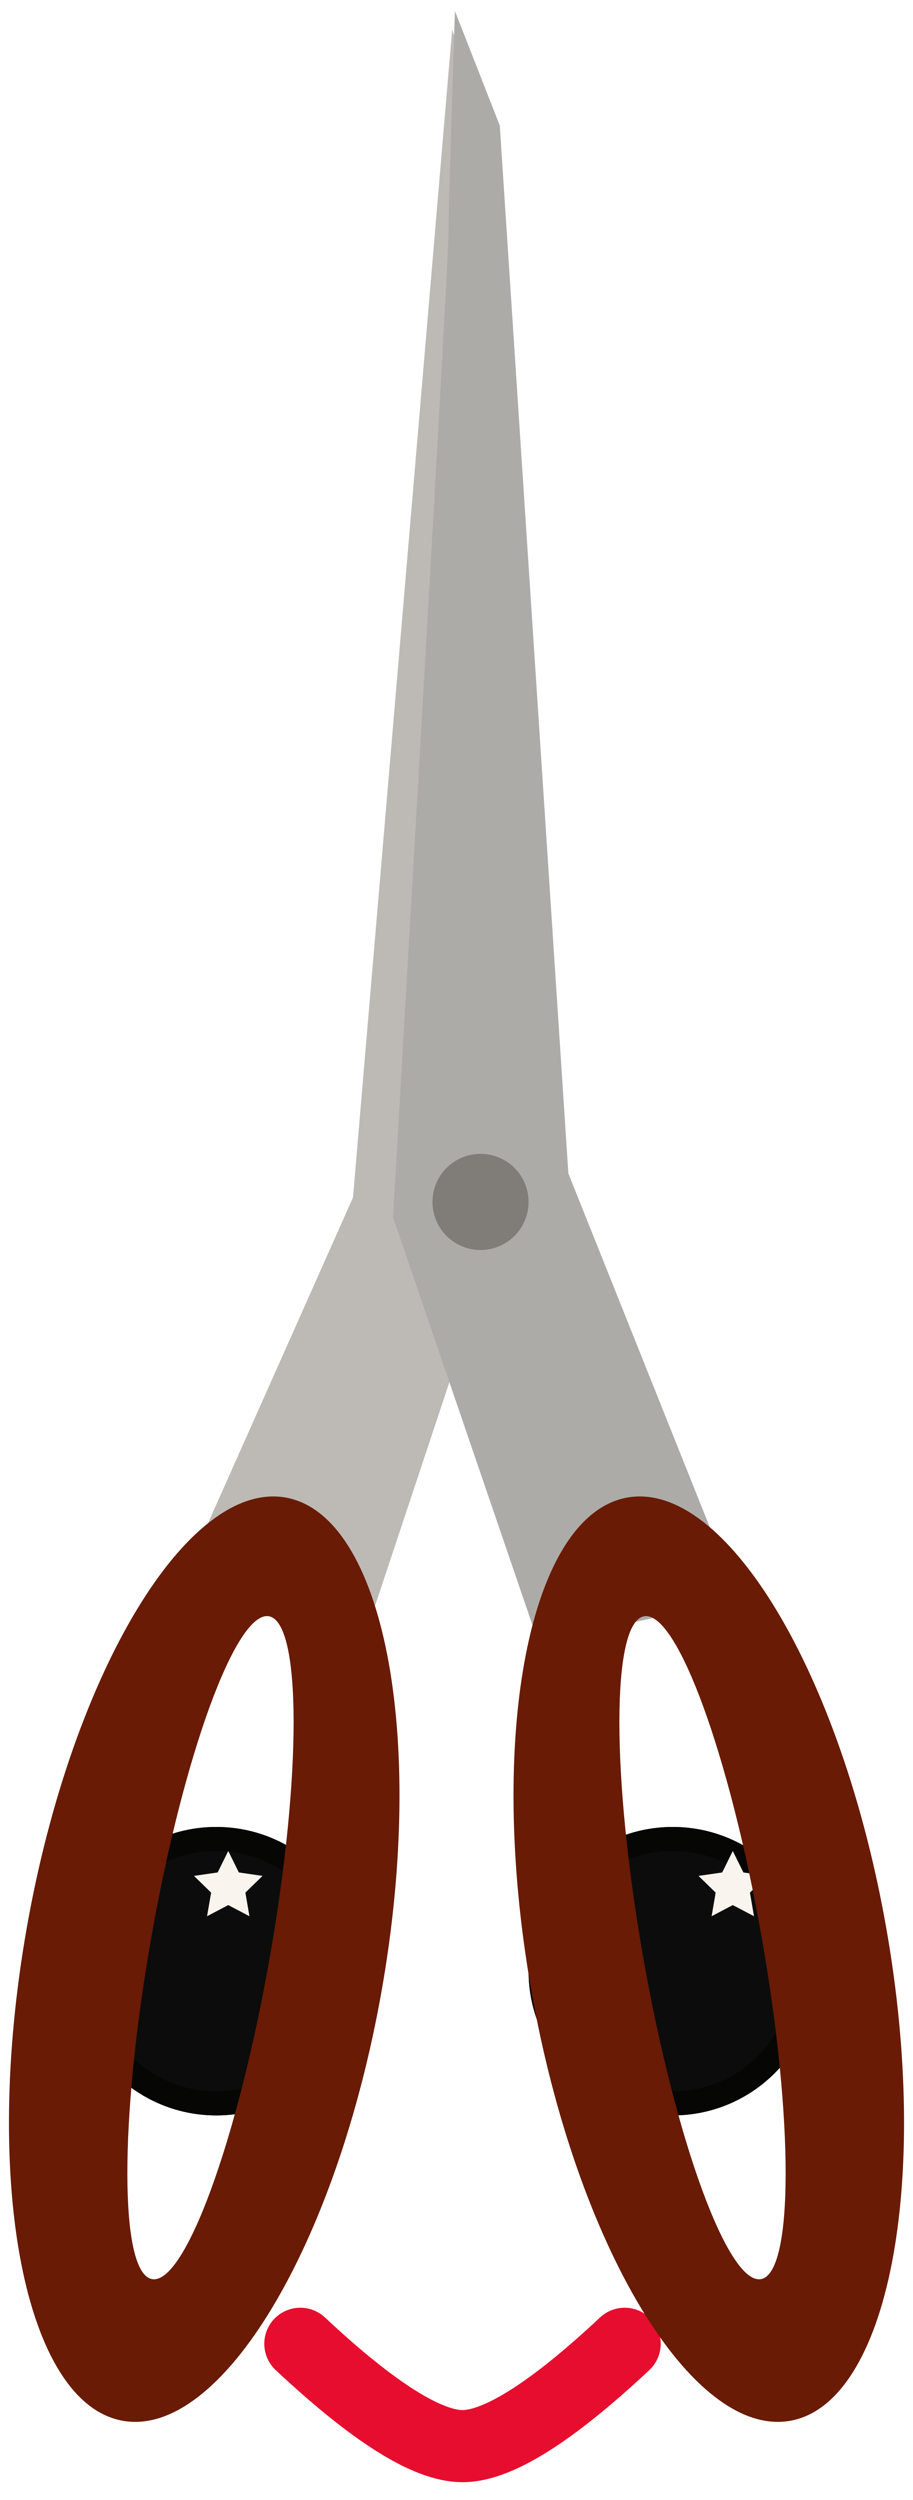<?xml version="1.0" encoding="UTF-8" standalone="no"?>
<svg width="38px" height="104px" viewBox="0 0 38 104" version="1.1" xmlns="http://www.w3.org/2000/svg" xmlns:xlink="http://www.w3.org/1999/xlink">
    <!-- Generator: Sketch 46.2 (44496) - http://www.bohemiancoding.com/sketch -->
    <title>scissy</title>
    <desc>Created with Sketch.</desc>
    <defs>
        <circle id="path-1" cx="31" cy="82" r="6"></circle>
        <circle id="path-2" cx="12" cy="82" r="6"></circle>
    </defs>
    <g id="Page-1" stroke="none" stroke-width="1" fill="none" fill-rule="evenodd">
        <g id="Artboard" transform="translate(-37, -77)">
            <g id="scissy" transform="translate(34, 77)">
                <path d="M15.5,97.5 C18.533,100.339 20.783,101.758 22.25,101.758 C23.717,101.758 25.967,100.339 29,97.5" id="smile" stroke="#E70D2E" stroke-width="3" stroke-linecap="round"></path>
                <g id="Oval-15-Copy">
                    <use fill="#0C0C0C" fill-rule="evenodd" xlink:href="#path-1"></use>
                    <circle stroke="#060605" stroke-width="1" cx="31" cy="82" r="5.5"></circle>
                </g>
                <polygon id="Star-Copy" fill="#F9F5EE" points="33.5 79.25 32.618 79.714 32.787 78.732 32.073 78.036 33.059 77.893 33.5 77 33.941 77.893 34.927 78.036 34.213 78.732 34.382 79.714"></polygon>
                <g id="Oval-15">
                    <use fill="#0C0C0C" fill-rule="evenodd" xlink:href="#path-2"></use>
                    <circle stroke="#060605" stroke-width="1" cx="12" cy="82" r="5.5"></circle>
                </g>
                <polygon id="Star" fill="#F9F5EE" points="12.5 79.25 11.618 79.714 11.787 78.732 11.073 78.036 12.059 77.893 12.5 77 12.941 77.893 13.927 78.036 13.213 78.732 13.382 79.714"></polygon>
                <g id="scissors">
                    <path d="M10.306,66.399 L17.692,49.814 L21.819,1.233 C22.811,4.065 23.307,5.886 23.307,6.696 C23.307,7.507 23.307,22.835 23.307,52.681 L17.692,69.561 C16.646,67.714 15.817,66.66 15.206,66.399 C14.595,66.137 12.962,66.137 10.306,66.399 Z" id="Path-4" fill="#BDBAB6"></path>
                    <path d="M19.358,66.534 L26.446,48.814 L29.3,5.224 L31.167,0.461 C31.347,5.817 31.436,8.9 31.436,9.711 C31.436,10.521 32.206,24.164 33.745,50.639 L27.687,68.345 L19.358,66.534 Z" id="Path-4-Copy" fill="#ADABA8" transform="translate(26.551, 34.403) scale(-1, 1) translate(-26.551, -34.403) "></path>
                    <circle id="Oval-14" fill="#807D79" cx="23" cy="50" r="2"></circle>
                    <path d="M11.5,101 C7.358,101 4,92.27 4,81.5 C4,70.73 7.358,62 11.5,62 C15.642,62 19,70.73 19,81.5 C19,92.27 15.642,101 11.5,101 Z M11.674,94.985 C13.054,94.985 14.174,88.717 14.174,80.985 C14.174,73.253 13.054,66.985 11.674,66.985 C10.293,66.985 9.174,73.253 9.174,80.985 C9.174,88.717 10.293,94.985 11.674,94.985 Z" id="Combined-Shape" fill="#691B05" transform="translate(11.5, 81.5) rotate(10) translate(-11.5, -81.5) "></path>
                    <path d="M32.5,101 C28.358,101 25,92.27 25,81.5 C25,70.73 28.358,62 32.5,62 C36.642,62 40,70.73 40,81.5 C40,92.27 36.642,101 32.5,101 Z M32.674,94.985 C34.054,94.985 35.174,88.717 35.174,80.985 C35.174,73.253 34.054,66.985 32.674,66.985 C31.293,66.985 30.174,73.253 30.174,80.985 C30.174,88.717 31.293,94.985 32.674,94.985 Z" id="Combined-Shape-Copy-2" fill="#691B05" transform="translate(32.5, 81.5) scale(-1, 1) rotate(10) translate(-32.5, -81.5) "></path>
                </g>
            </g>
        </g>
    </g>
</svg>